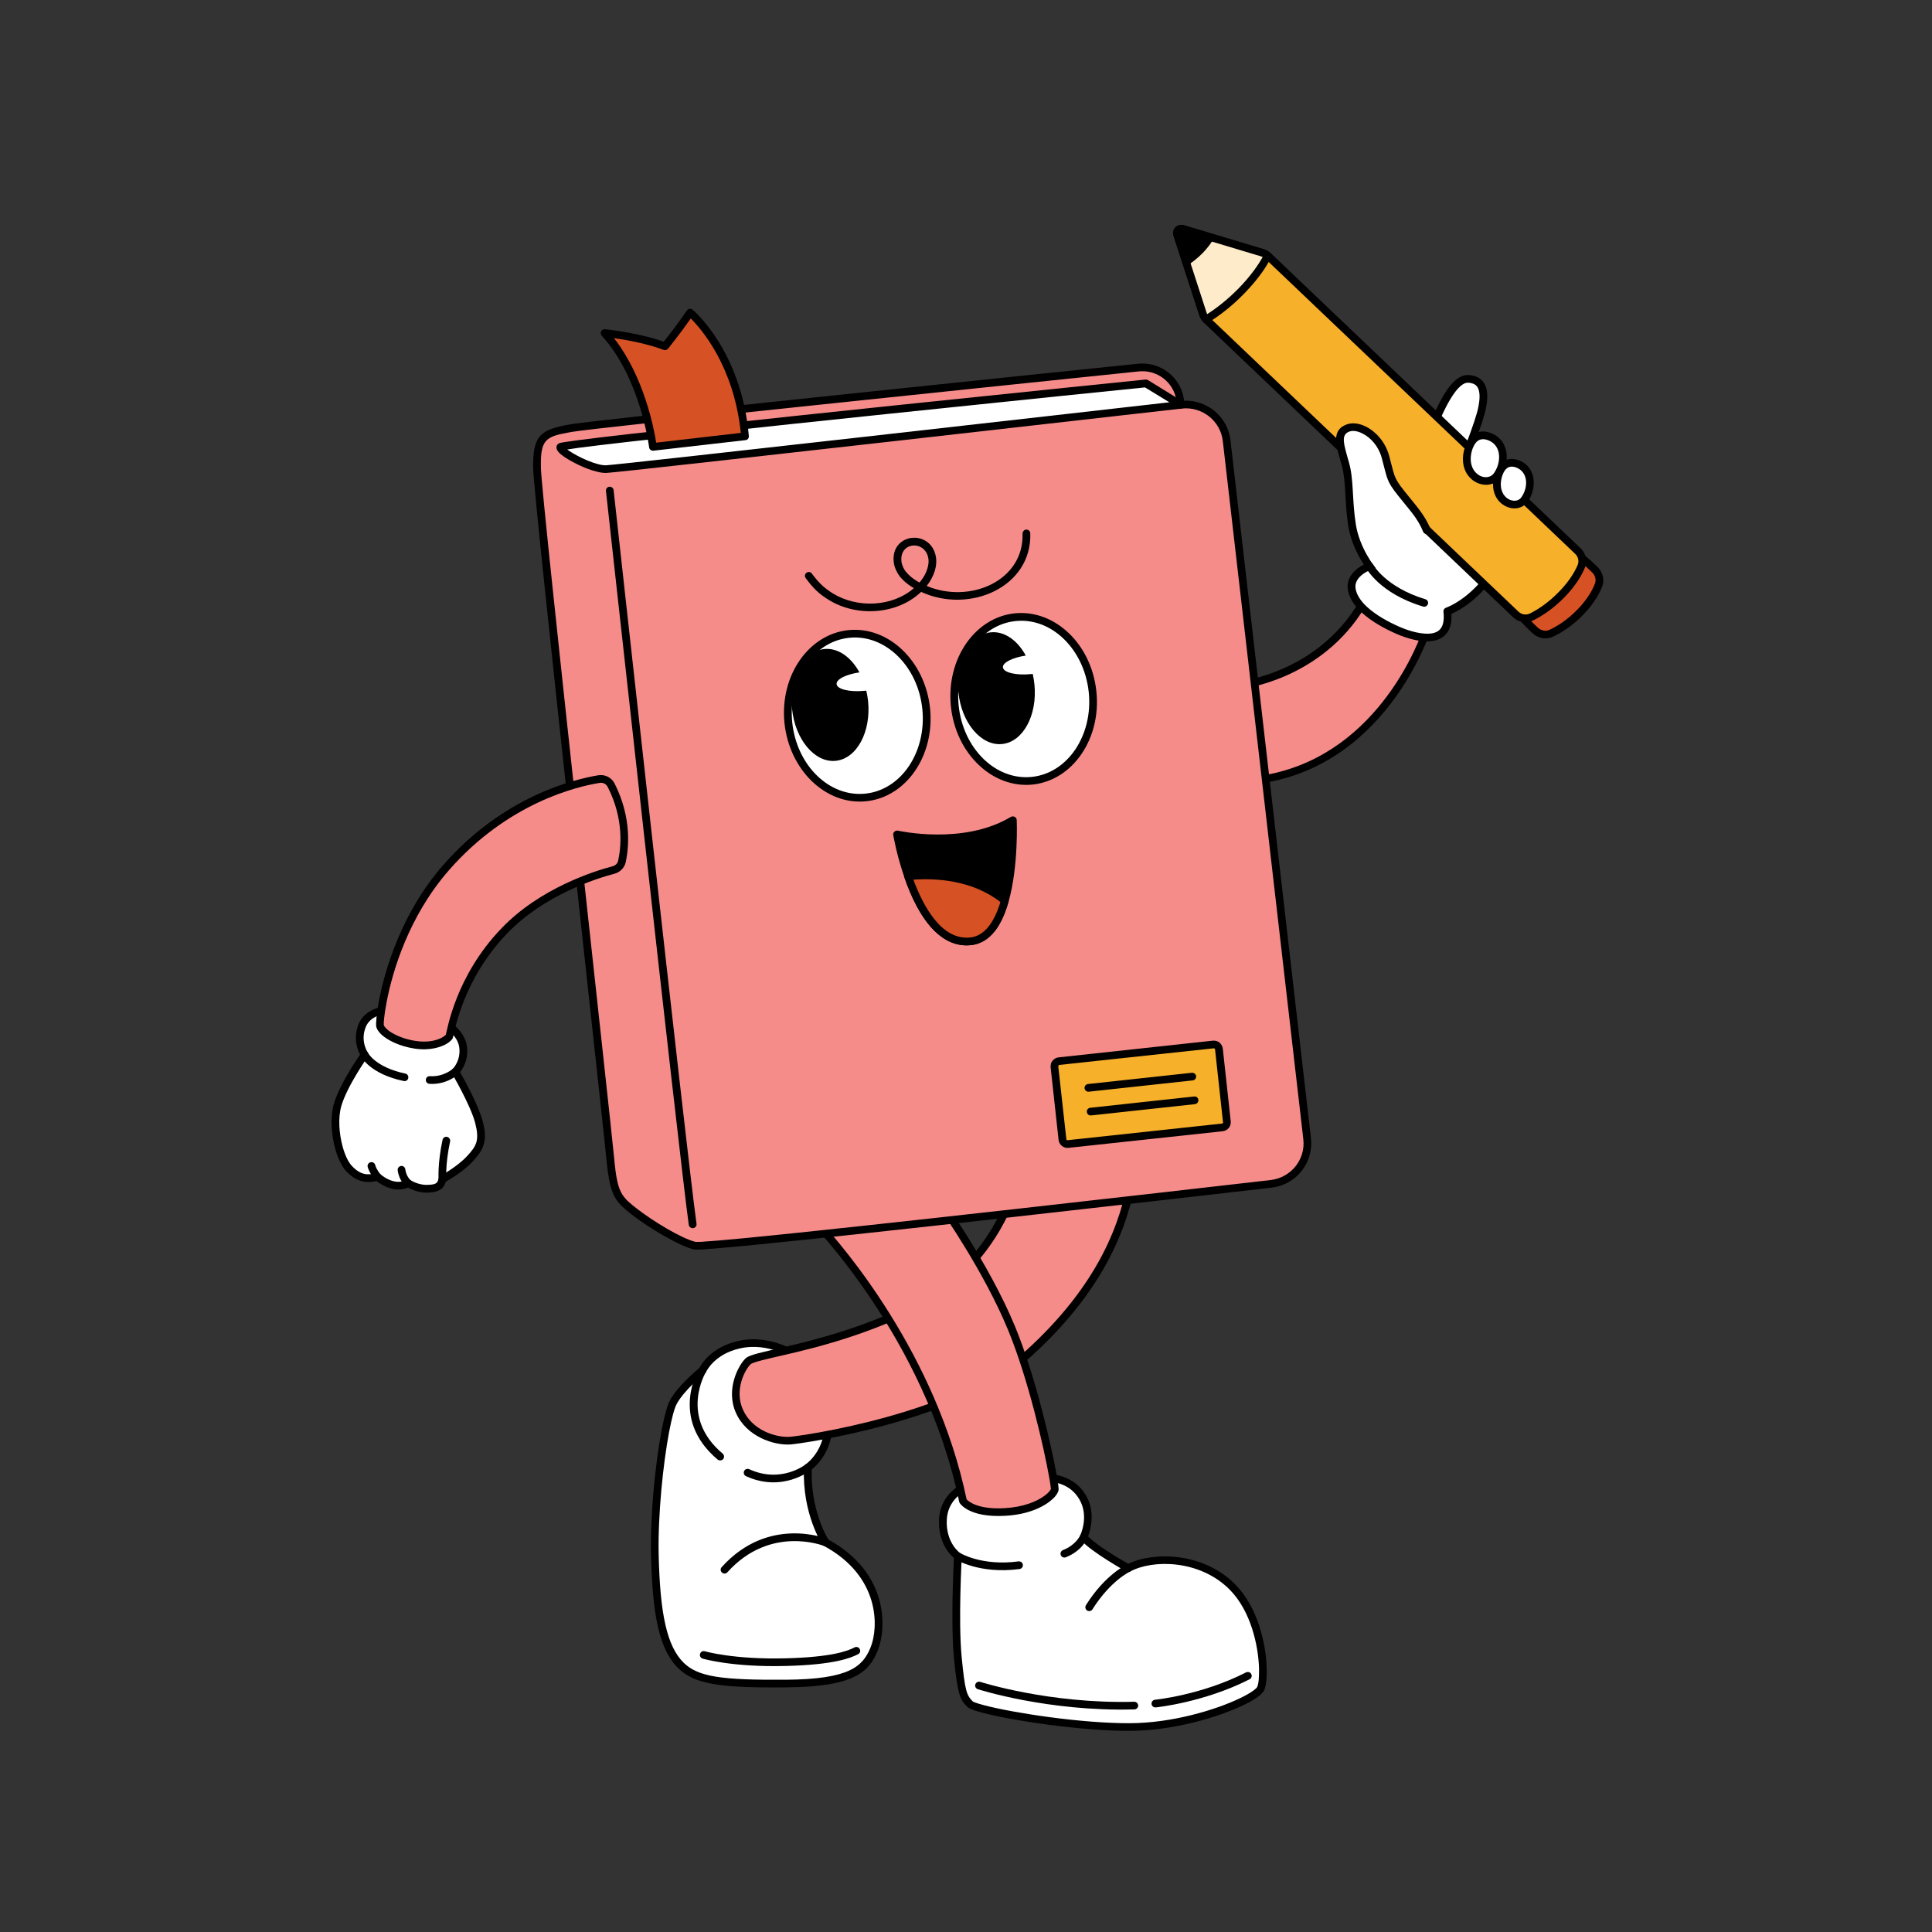 <svg xmlns="http://www.w3.org/2000/svg" xmlns:xlink="http://www.w3.org/1999/xlink" width="100" zoomAndPan="magnify" viewBox="0 0 75 75" height="100" preserveAspectRatio="xMidYMid meet" version="1.0"><rect x="0" y="0" width="75" height="75" fill="#333333" stroke="none"/><defs><clipPath id="f752275bfc"><path d="M 36 57 L 50 57 L 50 67.203 L 36 67.203 Z M 36 57 " clip-rule="nonzero"/></clipPath><clipPath id="35660b7e89"><path d="M 57 19 L 62.305 19 L 62.305 25 L 57 25 Z M 57 19 " clip-rule="nonzero"/></clipPath><clipPath id="b4f626ff25"><path d="M 45 8.703 L 62 8.703 L 62 25 L 45 25 Z M 45 8.703 " clip-rule="nonzero"/></clipPath><clipPath id="00c1188e66"><path d="M 45 8.703 L 50 8.703 L 50 13 L 45 13 Z M 45 8.703 " clip-rule="nonzero"/></clipPath><clipPath id="71adaf6876"><path d="M 45 8.703 L 48 8.703 L 48 11 L 45 11 Z M 45 8.703 " clip-rule="nonzero"/></clipPath><clipPath id="cc4e614542"><path d="M 12.805 39 L 19 39 L 19 47 L 12.805 47 Z M 12.805 39 " clip-rule="nonzero"/></clipPath></defs><path fill="#ffffff" d="M 30.977 52.691 C 30.977 52.691 29.934 51.914 28.68 52.199 C 27.598 52.449 27.273 53.199 27.273 53.199 C 27.273 53.199 26.461 53.844 26.137 54.43 C 25.816 55.02 25.367 58.121 25.422 60.383 C 25.473 62.645 25.73 63.977 26.445 64.664 C 27.039 65.238 27.98 65.375 30.512 65.355 C 33.09 65.336 33.621 64.793 33.938 64.008 C 34.258 63.219 34.363 61.129 32.051 59.879 C 32.051 59.879 31.285 58.719 31.363 56.969 C 31.363 56.969 32.41 56.285 32.117 54.727 C 31.871 53.41 30.977 52.691 30.977 52.691 Z M 30.977 52.691 " fill-opacity="1" fill-rule="evenodd"/><path fill="#000000" d="M 30.883 52.809 C 30.816 52.758 29.855 52.082 28.711 52.348 C 27.715 52.574 27.41 53.258 27.41 53.258 C 27.398 53.277 27.383 53.301 27.363 53.312 C 27.363 53.312 26.578 53.934 26.27 54.5 C 26.176 54.672 26.078 55.059 25.977 55.574 C 25.742 56.82 25.535 58.805 25.57 60.375 C 25.598 61.496 25.672 62.383 25.832 63.078 C 25.984 63.746 26.211 64.227 26.547 64.555 C 26.828 64.824 27.188 64.988 27.777 65.086 C 28.398 65.188 29.258 65.215 30.508 65.207 C 32.973 65.188 33.492 64.699 33.797 63.949 C 34.102 63.199 34.191 61.203 31.977 60.008 C 31.957 59.996 31.938 59.98 31.922 59.957 C 31.922 59.957 31.129 58.762 31.211 56.961 C 31.215 56.914 31.238 56.867 31.277 56.844 C 31.277 56.844 32.238 56.203 31.969 54.754 C 31.742 53.531 30.93 52.844 30.883 52.809 Z M 31.07 52.574 C 31.07 52.574 32.008 53.324 32.266 54.699 C 32.531 56.121 31.746 56.859 31.512 57.043 C 31.465 58.539 32.043 59.578 32.156 59.766 C 34.535 61.07 34.406 63.246 34.078 64.062 C 33.746 64.883 33.207 65.484 30.512 65.504 C 29.238 65.516 28.359 65.484 27.727 65.379 C 27.062 65.27 26.656 65.074 26.34 64.77 C 25.965 64.41 25.707 63.883 25.539 63.145 C 25.379 62.438 25.301 61.527 25.273 60.387 C 25.234 58.793 25.445 56.785 25.684 55.52 C 25.793 54.961 25.906 54.543 26.008 54.359 C 26.305 53.816 27.004 53.223 27.152 53.105 C 27.234 52.945 27.625 52.293 28.645 52.059 C 29.969 51.754 31.07 52.57 31.07 52.57 C 31.066 52.57 31.07 52.574 31.07 52.574 Z M 31.07 52.574 " fill-opacity="1" fill-rule="evenodd"/><path fill="#000000" d="M 27.141 53.121 C 27.184 53.051 27.277 53.027 27.348 53.07 C 27.418 53.113 27.441 53.203 27.398 53.273 C 27.398 53.273 26.352 55 28.055 56.43 C 28.117 56.484 28.125 56.578 28.074 56.641 C 28.02 56.703 27.926 56.711 27.859 56.66 C 25.953 55.055 27.141 53.121 27.141 53.121 Z M 27.141 53.121 " fill-opacity="1" fill-rule="evenodd"/><path fill="#000000" d="M 31.27 56.852 C 31.332 56.801 31.426 56.809 31.48 56.875 C 31.531 56.938 31.52 57.031 31.457 57.082 C 31.457 57.082 30.375 57.953 28.961 57.305 C 28.883 57.27 28.852 57.184 28.887 57.105 C 28.922 57.031 29.012 57 29.086 57.035 C 30.324 57.602 31.27 56.852 31.27 56.852 Z M 31.27 56.852 " fill-opacity="1" fill-rule="evenodd"/><path fill="#000000" d="M 32.109 59.738 C 32.184 59.77 32.223 59.855 32.191 59.934 C 32.16 60.008 32.07 60.043 31.996 60.016 C 31.996 60.016 29.91 59.172 28.238 61.035 C 28.184 61.098 28.086 61.102 28.027 61.047 C 27.965 60.992 27.957 60.898 28.016 60.836 C 29.836 58.809 32.109 59.738 32.109 59.738 Z M 32.109 59.738 " fill-opacity="1" fill-rule="evenodd"/><path fill="#000000" d="M 27.277 64.387 C 27.195 64.363 27.152 64.281 27.176 64.203 C 27.199 64.121 27.281 64.078 27.363 64.102 C 27.363 64.102 28.473 64.43 30.527 64.375 C 32.273 64.328 32.895 64.098 33.172 63.953 C 33.246 63.914 33.34 63.941 33.375 64.016 C 33.414 64.09 33.387 64.18 33.312 64.215 C 33.02 64.367 32.371 64.625 30.535 64.672 C 28.418 64.73 27.277 64.387 27.277 64.387 Z M 27.277 64.387 " fill-opacity="1" fill-rule="evenodd"/><g clip-path="url(#f752275bfc)"><path fill="#ffffff" d="M 37.418 57.742 C 37.418 57.742 36.648 58.086 36.605 58.988 C 36.559 59.992 37.188 60.414 37.188 60.414 C 37.188 60.414 37.047 62.93 37.184 64.344 C 37.32 65.754 37.41 65.906 37.66 66.156 C 37.914 66.402 41.48 67.055 43.867 67.043 C 46.258 67.031 48.723 65.977 48.934 65.559 C 49.148 65.137 49.066 62.852 47.852 61.613 C 46.641 60.379 44.711 60.379 43.801 60.879 C 43.801 60.879 42.469 60.145 42.066 59.676 C 42.066 59.676 42.465 58.859 42.027 58.121 C 41.609 57.422 40.859 57.277 39.75 57.324 C 38.641 57.371 37.418 57.742 37.418 57.742 Z M 37.418 57.742 " fill-opacity="1" fill-rule="evenodd"/><path fill="#000000" d="M 37.469 57.883 C 37.395 57.922 36.789 58.238 36.754 58.996 C 36.711 59.902 37.27 60.289 37.27 60.289 C 37.312 60.316 37.336 60.367 37.336 60.422 C 37.336 60.422 37.195 62.922 37.332 64.328 C 37.461 65.664 37.527 65.812 37.766 66.051 C 37.777 66.062 37.805 66.07 37.84 66.086 C 37.926 66.121 38.051 66.156 38.211 66.199 C 39.32 66.492 41.969 66.902 43.867 66.895 C 45.516 66.887 47.199 66.375 48.133 65.926 C 48.367 65.816 48.551 65.707 48.676 65.613 C 48.738 65.566 48.781 65.527 48.801 65.492 C 48.859 65.375 48.883 65.109 48.875 64.758 C 48.848 63.895 48.566 62.555 47.746 61.719 C 46.586 60.539 44.742 60.531 43.871 61.008 C 43.828 61.031 43.773 61.031 43.727 61.008 C 43.727 61.008 42.363 60.254 41.949 59.773 C 41.91 59.73 41.902 59.664 41.93 59.613 C 41.93 59.613 42.297 58.867 41.895 58.195 C 41.508 57.543 40.793 57.43 39.754 57.477 C 38.727 57.52 37.59 57.848 37.469 57.883 Z M 37.371 57.602 C 37.371 57.602 38.617 57.227 39.742 57.176 C 40.918 57.125 41.711 57.301 42.152 58.043 C 42.539 58.688 42.332 59.391 42.238 59.645 C 42.621 60.031 43.539 60.559 43.801 60.707 C 44.777 60.227 46.727 60.254 47.957 61.512 C 48.836 62.402 49.145 63.824 49.172 64.75 C 49.188 65.168 49.137 65.488 49.07 65.625 C 49.035 65.688 48.965 65.766 48.855 65.852 C 48.723 65.953 48.52 66.074 48.266 66.195 C 47.305 66.656 45.566 67.184 43.867 67.191 C 41.941 67.199 39.262 66.785 38.137 66.488 C 37.926 66.434 37.77 66.383 37.676 66.34 C 37.617 66.312 37.578 66.285 37.555 66.262 C 37.289 66 37.176 65.844 37.031 64.355 C 36.91 63.082 37.008 60.918 37.031 60.48 C 36.855 60.332 36.414 59.863 36.453 58.98 C 36.5 57.984 37.352 57.609 37.352 57.609 C 37.359 57.605 37.367 57.602 37.371 57.602 Z M 37.371 57.602 " fill-opacity="1" fill-rule="evenodd"/></g><path fill="#000000" d="M 41.926 59.617 C 41.957 59.543 42.043 59.508 42.121 59.539 C 42.199 59.57 42.234 59.656 42.199 59.734 C 42.199 59.734 42.008 60.203 41.375 60.453 C 41.297 60.484 41.211 60.445 41.18 60.371 C 41.148 60.293 41.188 60.207 41.262 60.176 C 41.766 59.977 41.926 59.617 41.926 59.617 Z M 41.926 59.617 " fill-opacity="1" fill-rule="evenodd"/><path fill="#000000" d="M 37.105 60.539 C 37.035 60.492 37.016 60.402 37.059 60.332 C 37.102 60.262 37.195 60.242 37.266 60.285 C 37.266 60.285 38.105 60.805 39.539 60.613 C 39.621 60.605 39.699 60.66 39.707 60.742 C 39.719 60.824 39.66 60.898 39.578 60.91 C 38.02 61.117 37.105 60.539 37.105 60.539 Z M 37.105 60.539 " fill-opacity="1" fill-rule="evenodd"/><path fill="#000000" d="M 43.738 60.742 C 43.812 60.707 43.902 60.738 43.938 60.812 C 43.969 60.891 43.938 60.977 43.863 61.012 C 43.863 61.012 43.113 61.355 42.41 62.473 C 42.367 62.543 42.273 62.562 42.203 62.52 C 42.133 62.477 42.113 62.383 42.156 62.312 C 42.914 61.105 43.738 60.742 43.738 60.742 Z M 43.738 60.742 " fill-opacity="1" fill-rule="evenodd"/><path fill="#000000" d="M 37.957 65.574 C 37.879 65.547 37.836 65.465 37.863 65.387 C 37.887 65.309 37.973 65.266 38.051 65.289 C 38.051 65.289 40.73 66.152 44.027 66.062 C 44.109 66.059 44.18 66.125 44.184 66.207 C 44.184 66.289 44.117 66.359 44.035 66.359 C 40.68 66.453 37.957 65.574 37.957 65.574 Z M 37.957 65.574 " fill-opacity="1" fill-rule="evenodd"/><path fill="#000000" d="M 44.867 66.281 C 44.785 66.289 44.711 66.23 44.703 66.148 C 44.695 66.066 44.754 65.992 44.836 65.984 C 44.836 65.984 46.637 65.809 48.371 64.922 C 48.445 64.887 48.539 64.914 48.574 64.988 C 48.613 65.059 48.582 65.152 48.512 65.188 C 46.723 66.098 44.867 66.281 44.867 66.281 Z M 44.867 66.281 " fill-opacity="1" fill-rule="evenodd"/><path fill="#f68c89" d="M 29.039 52.852 C 28.797 53.082 28.332 53.934 28.695 54.77 C 29.086 55.664 30.098 55.961 30.668 55.926 C 31.164 55.891 37.203 55.023 39.938 52.535 C 42.824 49.906 43.672 47.449 43.965 45.652 C 44.258 43.852 39.293 46.344 39.293 46.344 C 39.293 46.344 38.438 49.383 35.125 50.906 C 31.996 52.348 29.34 52.559 29.039 52.852 Z M 29.039 52.852 " fill-opacity="1" fill-rule="evenodd"/><path fill="#000000" d="M 29.141 52.957 C 28.922 53.168 28.5 53.949 28.836 54.711 C 29.195 55.535 30.129 55.809 30.656 55.777 C 31.148 55.742 37.129 54.887 39.836 52.426 C 42.691 49.828 43.527 47.402 43.82 45.625 C 43.844 45.469 43.824 45.355 43.754 45.277 C 43.699 45.223 43.617 45.188 43.52 45.168 C 43.398 45.145 43.258 45.145 43.102 45.156 C 41.883 45.262 39.789 46.27 39.418 46.449 C 39.273 46.902 38.281 49.621 35.188 51.043 C 32.988 52.059 31.02 52.465 29.93 52.719 C 29.66 52.785 29.445 52.836 29.297 52.887 C 29.223 52.91 29.168 52.934 29.141 52.957 Z M 28.934 52.742 C 28.969 52.707 29.031 52.668 29.117 52.633 C 29.273 52.57 29.523 52.508 29.859 52.43 C 30.934 52.176 32.883 51.773 35.062 50.77 C 38.309 49.277 39.148 46.305 39.148 46.305 C 39.16 46.262 39.188 46.23 39.223 46.211 C 39.223 46.211 41.695 44.977 43.074 44.859 C 43.48 44.824 43.801 44.895 43.973 45.074 C 44.098 45.207 44.16 45.398 44.117 45.676 C 43.816 47.496 42.965 49.984 40.039 52.645 C 37.277 55.156 31.18 56.039 30.68 56.074 C 30.066 56.113 28.98 55.789 28.562 54.832 C 28.164 53.922 28.672 52.996 28.934 52.742 Z M 28.934 52.742 " fill-opacity="1" fill-rule="evenodd"/><path fill="#f68c89" d="M 31.535 47.312 C 31.535 47.312 36.055 51.844 37.383 58.266 C 37.383 58.266 37.695 58.77 39.004 58.695 C 40.312 58.625 40.914 58.016 40.945 57.82 C 40.977 57.625 40.27 53.984 39.27 51.562 C 38.246 49.094 36.398 46.523 36.398 46.523 Z M 31.535 47.312 " fill-opacity="1" fill-rule="evenodd"/><path fill="#000000" d="M 40.797 57.805 C 40.793 57.781 40.773 57.578 40.73 57.355 C 40.535 56.25 39.926 53.547 39.129 51.621 C 38.219 49.414 36.641 47.129 36.328 46.688 L 31.84 47.414 C 32.723 48.371 36.344 52.559 37.523 58.203 C 37.59 58.277 37.941 58.605 38.996 58.547 C 39.742 58.504 40.246 58.285 40.535 58.074 C 40.645 57.996 40.719 57.922 40.766 57.855 C 40.781 57.836 40.793 57.816 40.797 57.805 Z M 31.512 47.164 L 36.375 46.379 C 36.43 46.367 36.488 46.391 36.52 46.438 C 36.52 46.438 38.383 49.02 39.41 51.508 C 40.211 53.457 40.828 56.188 41.027 57.301 C 41.082 57.605 41.102 57.801 41.094 57.844 C 41.082 57.922 41.016 58.051 40.863 58.191 C 40.578 58.457 39.98 58.793 39.012 58.844 C 37.586 58.922 37.254 58.344 37.254 58.344 C 37.246 58.328 37.238 58.312 37.234 58.293 C 35.918 51.914 31.43 47.414 31.43 47.414 C 31.391 47.375 31.375 47.316 31.391 47.266 C 31.41 47.211 31.457 47.176 31.512 47.164 Z M 31.512 47.164 " fill-opacity="1" fill-rule="evenodd"/><path fill="#f68c89" d="M 48.16 26.594 C 48.16 26.594 51.434 26.242 53.051 23.141 L 55.387 24.461 C 55.387 24.461 53.664 29.887 48.453 30.32 C 43.246 30.754 48.16 26.594 48.16 26.594 Z M 48.16 26.594 " fill-opacity="1" fill-rule="evenodd"/><path fill="#000000" d="M 48.227 26.738 C 48.031 26.906 47.043 27.785 46.52 28.637 C 46.293 29.012 46.148 29.371 46.238 29.66 C 46.301 29.852 46.477 30 46.789 30.094 C 47.152 30.199 47.688 30.234 48.445 30.172 C 53.113 29.781 54.926 25.305 55.207 24.531 L 53.113 23.348 C 51.555 26.176 48.633 26.68 48.227 26.738 Z M 48.145 26.445 C 48.145 26.445 51.34 26.102 52.918 23.074 C 52.938 23.035 52.969 23.008 53.008 22.996 C 53.047 22.984 53.09 22.992 53.125 23.012 L 55.461 24.332 C 55.52 24.367 55.551 24.438 55.527 24.504 C 55.527 24.504 53.77 30.023 48.465 30.465 C 47.605 30.539 47.012 30.484 46.621 30.352 C 46.289 30.238 46.094 30.062 45.996 29.859 C 45.895 29.656 45.887 29.418 45.957 29.156 C 46.078 28.695 46.438 28.168 46.836 27.707 C 47.418 27.027 48.062 26.48 48.062 26.48 C 48.086 26.461 48.113 26.449 48.145 26.445 Z M 48.145 26.445 " fill-opacity="1" fill-rule="evenodd"/><path fill="#ffffff" d="M 53.168 21.98 C 53.168 21.98 52.402 22.246 52.469 22.844 C 52.539 23.441 53.258 24 54.117 24.402 C 54.977 24.805 56.348 25.133 56.184 23.734 C 56.184 23.734 57.395 23.328 58.227 21.746 C 59.055 20.164 56.578 18.5 56.578 18.5 C 56.578 18.5 57.258 16.863 57.48 16.062 C 57.699 15.266 57.57 14.855 57.207 14.746 C 56.902 14.656 56.461 14.566 55.68 16.434 C 54.867 18.363 53.168 21.98 53.168 21.98 Z M 53.168 21.98 " fill-opacity="1" fill-rule="evenodd"/><path fill="#000000" d="M 53.219 22.121 C 53.219 22.121 52.973 22.203 52.793 22.387 C 52.688 22.492 52.598 22.641 52.621 22.824 C 52.645 23.035 52.766 23.238 52.941 23.434 C 53.234 23.75 53.684 24.035 54.18 24.266 C 54.508 24.422 54.914 24.566 55.273 24.594 C 55.512 24.613 55.727 24.59 55.871 24.461 C 56.016 24.332 56.074 24.105 56.035 23.75 C 56.027 23.68 56.066 23.613 56.137 23.59 C 56.137 23.59 57.293 23.195 58.09 21.676 C 58.398 21.094 58.203 20.5 57.879 20 C 57.359 19.203 56.496 18.621 56.496 18.621 C 56.434 18.582 56.41 18.508 56.441 18.441 C 56.441 18.441 57.113 16.816 57.336 16.023 C 57.434 15.652 57.461 15.375 57.414 15.176 C 57.379 15.023 57.293 14.926 57.164 14.887 C 57.094 14.867 57.016 14.844 56.922 14.863 C 56.824 14.883 56.715 14.953 56.582 15.102 C 56.371 15.34 56.121 15.762 55.816 16.488 C 55.004 18.418 53.305 22.043 53.305 22.043 C 53.285 22.078 53.254 22.109 53.219 22.121 Z M 53.055 21.863 C 53.27 21.41 54.785 18.164 55.539 16.375 C 55.859 15.605 56.129 15.16 56.355 14.906 C 56.547 14.688 56.715 14.602 56.859 14.57 C 57.012 14.539 57.137 14.57 57.25 14.602 C 57.48 14.672 57.641 14.836 57.707 15.109 C 57.762 15.344 57.742 15.668 57.621 16.102 C 57.434 16.781 56.918 18.066 56.762 18.445 C 57.016 18.633 57.691 19.16 58.129 19.836 C 58.516 20.43 58.719 21.129 58.359 21.812 C 57.648 23.164 56.668 23.688 56.344 23.832 C 56.371 24.25 56.254 24.52 56.07 24.68 C 55.883 24.848 55.613 24.91 55.309 24.895 C 54.902 24.875 54.426 24.715 54.051 24.535 C 53.516 24.285 53.035 23.977 52.719 23.637 C 52.492 23.391 52.352 23.129 52.32 22.859 C 52.285 22.57 52.41 22.34 52.578 22.176 C 52.746 22.008 52.953 21.906 53.055 21.863 Z M 53.055 21.863 " fill-opacity="1" fill-rule="evenodd"/><g clip-path="url(#35660b7e89)"><path fill="#d65124" d="M 59.586 24.465 C 55.039 20.133 57.754 18.156 61.906 22.109 C 62.07 22.266 62.133 22.5 62.059 22.703 C 61.961 22.961 61.762 23.336 61.355 23.754 C 60.922 24.203 60.496 24.453 60.207 24.586 C 60.008 24.68 59.758 24.629 59.586 24.465 Z M 59.586 24.465 " fill-opacity="1" fill-rule="evenodd"/><path fill="#000000" d="M 59.691 24.359 C 59.816 24.477 59.996 24.52 60.145 24.453 C 60.422 24.324 60.832 24.082 61.246 23.652 C 61.633 23.25 61.824 22.895 61.918 22.648 C 61.973 22.5 61.922 22.332 61.801 22.215 C 60.582 21.051 59.488 20.41 58.676 20.199 C 58.184 20.07 57.805 20.098 57.582 20.293 C 57.363 20.48 57.316 20.812 57.441 21.258 C 57.652 22.023 58.352 23.086 59.691 24.359 Z M 59.484 24.574 C 58.09 23.246 57.371 22.133 57.152 21.34 C 56.988 20.746 57.102 20.316 57.387 20.066 C 57.668 19.828 58.137 19.75 58.754 19.91 C 59.598 20.129 60.738 20.793 62.008 22 C 62.219 22.203 62.293 22.5 62.203 22.754 C 62.098 23.023 61.891 23.418 61.465 23.859 C 61.016 24.324 60.57 24.586 60.273 24.723 C 60.273 24.723 60.27 24.723 60.27 24.723 C 60.016 24.84 59.699 24.781 59.484 24.574 Z M 59.484 24.574 " fill-opacity="1" fill-rule="evenodd"/></g><g clip-path="url(#b4f626ff25)"><path fill="#f7b02a" d="M 49.215 9.926 C 49.223 9.934 49.234 9.941 49.242 9.949 L 61.258 21.395 C 61.418 21.547 61.469 21.781 61.387 21.984 C 61.277 22.246 61.059 22.629 60.637 23.066 C 60.188 23.531 59.75 23.801 59.457 23.949 C 59.254 24.047 59.008 24.012 58.844 23.855 C 57.02 22.117 48.07 13.59 46.855 12.434 C 46.844 12.422 46.832 12.41 46.82 12.398 C 46.766 12.336 46.723 12.262 46.699 12.184 L 45.695 9.098 C 45.676 9.039 45.695 8.973 45.738 8.926 C 45.785 8.879 45.852 8.863 45.914 8.883 L 49 9.809 C 49.078 9.836 49.152 9.875 49.215 9.926 Z M 49.215 9.926 " fill-opacity="1" fill-rule="evenodd"/><path fill="#000000" d="M 49.117 10.039 C 49.07 10 49.016 9.973 48.957 9.953 L 45.871 9.027 C 45.859 9.023 45.852 9.027 45.844 9.031 C 45.84 9.039 45.836 9.047 45.84 9.055 L 46.84 12.141 C 46.859 12.199 46.891 12.254 46.934 12.301 C 46.941 12.309 46.949 12.316 46.957 12.324 C 48.172 13.484 57.125 22.008 58.949 23.746 C 59.066 23.859 59.242 23.887 59.391 23.816 C 59.672 23.676 60.094 23.414 60.527 22.965 C 60.934 22.547 61.141 22.18 61.246 21.93 C 61.305 21.781 61.266 21.613 61.152 21.504 L 49.137 10.062 C 49.133 10.051 49.125 10.047 49.117 10.039 Z M 49.309 9.812 C 49.324 9.82 49.336 9.832 49.348 9.844 L 61.363 21.289 C 61.562 21.48 61.629 21.781 61.527 22.039 C 61.527 22.039 61.523 22.039 61.523 22.043 C 61.41 22.312 61.188 22.715 60.746 23.172 C 60.281 23.652 59.828 23.93 59.523 24.082 C 59.262 24.211 58.949 24.164 58.738 23.961 C 56.914 22.227 47.965 13.699 46.75 12.543 C 46.734 12.527 46.723 12.516 46.707 12.5 C 46.637 12.422 46.586 12.332 46.555 12.234 L 45.551 9.148 C 45.516 9.035 45.547 8.91 45.629 8.824 C 45.715 8.738 45.84 8.707 45.953 8.742 L 49.043 9.672 C 49.145 9.699 49.23 9.746 49.309 9.812 Z M 49.309 9.812 " fill-opacity="1" fill-rule="evenodd"/></g><g clip-path="url(#00c1188e66)"><path fill="#ffffff" d="M 46.82 12.398 C 46.766 12.336 46.723 12.262 46.699 12.184 L 45.695 9.098 C 45.676 9.039 45.695 8.973 45.738 8.926 C 45.785 8.879 45.852 8.863 45.914 8.883 L 49 9.809 C 49.078 9.832 49.152 9.871 49.215 9.926 C 49.211 9.926 49.211 9.93 49.211 9.934 C 49.051 10.246 48.754 10.715 48.219 11.27 C 47.676 11.828 47.168 12.188 46.82 12.398 Z M 46.82 12.398 " fill-opacity="1" fill-rule="evenodd"/><path fill="#f7b02a" d="M 46.82 12.398 C 46.766 12.336 46.723 12.262 46.699 12.184 L 45.695 9.098 C 45.676 9.039 45.695 8.973 45.738 8.926 C 45.785 8.879 45.852 8.863 45.914 8.883 L 49 9.809 C 49.078 9.832 49.152 9.871 49.215 9.926 C 49.211 9.926 49.211 9.93 49.211 9.934 C 49.051 10.246 48.754 10.715 48.219 11.27 C 47.676 11.828 47.168 12.188 46.82 12.398 Z M 46.82 12.398 " fill-opacity="0.252" fill-rule="evenodd"/><path fill="#000000" d="M 49.016 9.977 C 48.996 9.969 48.977 9.961 48.957 9.953 L 45.871 9.027 C 45.859 9.023 45.852 9.027 45.844 9.031 C 45.84 9.039 45.836 9.047 45.84 9.055 L 46.84 12.141 C 46.848 12.16 46.855 12.18 46.863 12.195 C 47.195 11.984 47.637 11.652 48.109 11.168 C 48.57 10.688 48.852 10.277 49.016 9.977 Z M 46.707 12.496 C 46.641 12.422 46.586 12.332 46.555 12.23 L 45.555 9.145 C 45.516 9.031 45.547 8.906 45.633 8.824 C 45.715 8.738 45.84 8.707 45.957 8.742 L 49.043 9.668 C 49.141 9.699 49.23 9.746 49.309 9.812 C 49.359 9.855 49.379 9.93 49.348 9.988 C 49.348 9.992 49.344 9.996 49.344 10 C 49.344 10 49.34 10 49.34 10 C 49.18 10.324 48.875 10.801 48.324 11.371 C 47.77 11.945 47.254 12.309 46.898 12.527 C 46.836 12.562 46.758 12.551 46.707 12.496 Z M 46.707 12.496 " fill-opacity="1" fill-rule="evenodd"/></g><g clip-path="url(#71adaf6876)"><path fill="#000000" d="M 46.09 10.309 L 45.695 9.102 C 45.676 9.039 45.695 8.973 45.738 8.926 C 45.785 8.883 45.852 8.863 45.914 8.883 L 47.129 9.246 C 47.031 9.418 46.891 9.609 46.699 9.812 C 46.488 10.027 46.277 10.188 46.09 10.309 Z M 46.09 10.309 " fill-opacity="1" fill-rule="evenodd"/></g><path fill="#ffffff" d="M 53.258 22.105 C 53.258 22.105 52.633 21.332 52.484 20.375 C 52.336 19.422 52.418 18.664 52.219 17.98 C 52.023 17.297 51.852 16.805 52.316 16.621 C 52.777 16.438 53.559 16.918 53.785 17.73 C 54.008 18.547 53.953 18.59 54.391 19.145 C 54.828 19.699 55.168 20.035 55.387 20.586 Z M 53.258 22.105 " fill-opacity="1" fill-rule="evenodd"/><path fill="#000000" d="M 53.371 22.012 C 53.426 22.074 53.414 22.168 53.348 22.219 C 53.285 22.273 53.191 22.262 53.137 22.195 C 53.137 22.195 52.488 21.391 52.336 20.398 C 52.188 19.453 52.27 18.699 52.074 18.02 C 51.973 17.664 51.879 17.359 51.867 17.117 C 51.855 16.816 51.957 16.602 52.258 16.484 C 52.48 16.395 52.762 16.426 53.035 16.566 C 53.414 16.758 53.781 17.16 53.926 17.691 C 54.141 18.477 54.086 18.52 54.508 19.051 C 54.953 19.617 55.301 19.965 55.527 20.527 C 55.555 20.605 55.52 20.691 55.441 20.723 C 55.367 20.754 55.277 20.715 55.246 20.641 C 55.031 20.102 54.695 19.777 54.27 19.234 C 53.816 18.66 53.867 18.617 53.637 17.77 C 53.516 17.324 53.215 16.992 52.898 16.832 C 52.711 16.734 52.52 16.699 52.367 16.758 C 52.207 16.824 52.16 16.945 52.168 17.105 C 52.18 17.328 52.27 17.609 52.363 17.938 C 52.562 18.625 52.48 19.391 52.633 20.352 C 52.773 21.27 53.371 22.012 53.371 22.012 Z M 53.371 22.012 " fill-opacity="1" fill-rule="evenodd"/><path fill="#000000" d="M 53.035 22.051 C 52.996 21.977 53.023 21.887 53.098 21.848 C 53.172 21.809 53.262 21.84 53.301 21.91 C 53.301 21.91 53.777 22.793 55.332 23.262 C 55.41 23.285 55.457 23.367 55.434 23.445 C 55.406 23.523 55.324 23.57 55.246 23.547 C 53.543 23.035 53.035 22.051 53.035 22.051 Z M 53.035 22.051 " fill-opacity="1" fill-rule="evenodd"/><path fill="#ffffff" d="M 56.949 17.699 C 56.988 17.277 57.25 16.711 57.852 16.961 C 58.449 17.215 58.457 17.969 58.121 18.453 C 57.785 18.938 56.859 18.598 56.949 17.699 Z M 56.949 17.699 " fill-opacity="1" fill-rule="evenodd"/><path fill="#000000" d="M 57.098 17.715 C 57.055 18.16 57.301 18.445 57.57 18.512 C 57.73 18.547 57.898 18.508 57.996 18.367 C 58.281 17.957 58.301 17.312 57.793 17.098 C 57.656 17.043 57.543 17.035 57.449 17.07 C 57.344 17.109 57.266 17.203 57.211 17.312 C 57.148 17.438 57.109 17.582 57.098 17.715 Z M 56.797 17.688 C 56.832 17.336 57.012 16.914 57.348 16.789 C 57.496 16.734 57.684 16.73 57.91 16.824 C 58.598 17.113 58.633 17.98 58.246 18.535 C 58.113 18.723 57.918 18.816 57.707 18.82 C 57.254 18.832 56.727 18.43 56.797 17.688 Z M 56.797 17.688 " fill-opacity="1" fill-rule="evenodd"/><path fill="#ffffff" d="M 58.113 18.699 C 58.152 18.309 58.391 17.793 58.941 18.02 C 59.488 18.25 59.496 18.941 59.188 19.387 C 58.879 19.828 58.035 19.52 58.113 18.699 Z M 58.113 18.699 " fill-opacity="1" fill-rule="evenodd"/><path fill="#000000" d="M 58.266 18.711 C 58.227 19.109 58.445 19.367 58.688 19.426 C 58.828 19.461 58.977 19.426 59.062 19.301 C 59.32 18.934 59.34 18.352 58.879 18.156 C 58.762 18.109 58.66 18.102 58.578 18.133 C 58.484 18.168 58.414 18.25 58.367 18.348 C 58.309 18.461 58.277 18.594 58.266 18.711 Z M 57.965 18.684 C 57.996 18.359 58.164 17.969 58.473 17.852 C 58.617 17.801 58.789 17.797 59 17.883 C 59.637 18.152 59.668 18.953 59.312 19.469 C 59.188 19.645 59.004 19.73 58.809 19.734 C 58.391 19.746 57.898 19.371 57.965 18.684 Z M 57.965 18.684 " fill-opacity="1" fill-rule="evenodd"/><path fill="#f68c89" d="M 45.84 15.715 C 45.84 15.715 45.832 15.648 45.816 15.539 C 45.711 14.75 44.992 14.188 44.191 14.27 C 39.23 14.785 23.027 16.461 22.145 16.625 C 21.098 16.816 20.816 16.949 20.852 18.203 C 20.887 19.461 23.555 43.52 23.688 44.926 C 23.816 46.328 23.969 46.523 24.613 47.027 C 25.258 47.531 26.418 48.23 26.98 48.359 C 27.453 48.465 44.082 46.562 49.344 45.957 C 50.219 45.855 50.844 45.074 50.746 44.207 C 50.145 38.992 48.219 22.301 47.617 17.105 C 47.52 16.246 46.738 15.621 45.867 15.715 C 45.848 15.715 45.84 15.715 45.84 15.715 Z M 45.84 15.715 " fill-opacity="1" fill-rule="evenodd"/><path fill="#000000" d="M 45.84 15.863 C 45.766 15.863 45.699 15.809 45.691 15.734 L 45.668 15.555 C 45.574 14.848 44.926 14.344 44.207 14.418 C 39.246 14.934 23.055 16.609 22.172 16.77 C 21.691 16.859 21.383 16.918 21.203 17.113 C 21.023 17.309 20.984 17.629 21 18.199 C 21.035 19.457 23.707 43.508 23.836 44.91 C 23.91 45.715 23.984 46.105 24.172 46.391 C 24.297 46.578 24.465 46.719 24.707 46.906 C 25.336 47.398 26.461 48.086 27.008 48.211 C 27.02 48.211 27.117 48.211 27.227 48.207 C 27.547 48.188 28.152 48.137 28.969 48.059 C 33.633 47.605 45.117 46.293 49.328 45.809 C 50.121 45.715 50.688 45.008 50.594 44.219 C 49.992 39.008 48.066 22.316 47.469 17.121 C 47.379 16.34 46.672 15.777 45.883 15.859 C 45.855 15.863 45.84 15.863 45.84 15.863 Z M 45.969 15.555 C 46.871 15.523 47.66 16.184 47.766 17.09 C 48.363 22.281 50.293 38.977 50.891 44.188 C 51 45.137 50.316 45.996 49.359 46.105 C 45.148 46.59 33.664 47.902 28.992 48.355 C 28.176 48.434 27.562 48.484 27.238 48.504 C 27.078 48.512 26.977 48.508 26.945 48.504 C 26.371 48.375 25.18 47.66 24.52 47.145 C 24.246 46.93 24.059 46.766 23.918 46.555 C 23.715 46.242 23.617 45.816 23.535 44.938 C 23.402 43.531 20.73 19.465 20.699 18.207 C 20.68 17.52 20.766 17.148 20.98 16.914 C 21.191 16.68 21.547 16.582 22.113 16.477 C 23 16.312 39.207 14.633 44.172 14.121 C 45.051 14.027 45.844 14.648 45.961 15.516 Z M 45.969 15.555 " fill-opacity="1" fill-rule="evenodd"/><path fill="#ffffff" d="M 45.84 15.715 C 45.84 15.715 24.082 18.191 23.535 18.211 C 22.984 18.234 21.652 17.516 21.758 17.352 C 21.863 17.184 44.484 14.883 44.484 14.883 Z M 45.84 15.715 " fill-opacity="1" fill-rule="evenodd"/><path fill="#000000" d="M 22.023 17.449 C 22.039 17.465 22.059 17.48 22.078 17.492 C 22.445 17.742 23.168 18.078 23.531 18.062 C 24.031 18.043 42.34 15.965 45.395 15.617 L 44.449 15.039 C 43.391 15.145 26.066 16.91 22.441 17.387 C 22.277 17.41 22.129 17.434 22.023 17.449 Z M 45.855 15.863 C 45.855 15.863 24.09 18.34 23.539 18.359 C 23.348 18.367 23.07 18.297 22.785 18.188 C 22.371 18.027 21.941 17.785 21.75 17.617 C 21.668 17.543 21.621 17.473 21.609 17.422 C 21.594 17.363 21.605 17.312 21.629 17.27 C 21.641 17.254 21.664 17.227 21.715 17.203 C 21.766 17.184 22.008 17.145 22.398 17.094 C 26.141 16.598 44.469 14.734 44.469 14.734 C 44.5 14.73 44.535 14.738 44.562 14.754 L 45.918 15.59 C 45.973 15.621 46 15.684 45.984 15.746 C 45.973 15.812 45.918 15.855 45.855 15.863 Z M 45.855 15.863 " fill-opacity="1" fill-rule="evenodd"/><path fill="#000000" d="M 23.523 19.059 C 23.512 18.977 23.574 18.902 23.656 18.895 C 23.738 18.887 23.812 18.945 23.82 19.027 C 23.82 19.027 26.66 44.816 27.039 47.508 C 27.051 47.59 26.992 47.664 26.91 47.676 C 26.828 47.688 26.75 47.629 26.738 47.547 C 26.363 44.859 23.523 19.059 23.523 19.059 Z M 23.523 19.059 " fill-opacity="1" fill-rule="evenodd"/><path fill="#000000" d="M 35.695 22.613 C 35.711 22.594 35.727 22.574 35.742 22.555 C 35.859 22.41 35.949 22.25 36 22.074 C 36.035 21.957 36.059 21.832 36.043 21.707 C 35.984 21.25 35.578 21.094 35.285 21.215 C 35.09 21.297 34.953 21.504 34.996 21.816 C 35.016 21.941 35.086 22.098 35.164 22.191 C 35.277 22.332 35.418 22.445 35.566 22.539 C 35.609 22.562 35.652 22.59 35.695 22.613 Z M 35.477 22.832 C 35.453 22.82 35.43 22.805 35.406 22.789 C 35.23 22.68 35.062 22.543 34.93 22.379 C 34.824 22.242 34.723 22.027 34.699 21.855 C 34.633 21.371 34.863 21.066 35.168 20.938 C 35.617 20.75 36.25 20.973 36.34 21.668 C 36.359 21.836 36.336 22 36.289 22.16 C 36.223 22.371 36.117 22.566 35.977 22.742 C 35.977 22.742 35.973 22.746 35.973 22.746 C 37.648 23.453 39.754 22.551 39.695 20.715 C 39.695 20.633 39.758 20.562 39.84 20.559 C 39.926 20.555 39.992 20.621 39.996 20.703 C 40.062 22.789 37.641 23.844 35.758 22.977 C 34.82 23.871 33.254 23.953 32.18 23.293 C 31.777 23.047 31.555 22.82 31.277 22.441 C 31.227 22.375 31.242 22.281 31.309 22.234 C 31.375 22.184 31.469 22.199 31.516 22.266 C 31.77 22.605 31.969 22.812 32.336 23.039 C 33.273 23.613 34.629 23.57 35.477 22.832 Z M 35.477 22.832 " fill-opacity="1" fill-rule="evenodd"/><path fill="#d65124" d="M 25.348 17.348 C 25.348 17.348 25.012 14.613 23.469 12.93 C 23.469 12.93 24.816 13.062 25.816 13.441 C 25.816 13.441 26.367 12.762 26.789 12.137 C 26.789 12.137 28.633 13.668 28.922 16.938 Z M 25.348 17.348 " fill-opacity="1" fill-rule="evenodd"/><path fill="#000000" d="M 25.473 17.184 L 28.758 16.805 C 28.488 14.203 27.215 12.762 26.816 12.363 C 26.406 12.949 25.934 13.535 25.934 13.535 C 25.891 13.586 25.824 13.605 25.762 13.582 C 25.105 13.332 24.297 13.191 23.832 13.125 C 24.992 14.598 25.387 16.625 25.473 17.184 Z M 25.199 17.367 C 25.199 17.367 24.871 14.684 23.359 13.031 C 23.316 12.984 23.309 12.918 23.336 12.863 C 23.363 12.809 23.422 12.777 23.484 12.781 C 23.484 12.781 24.762 12.906 25.766 13.266 C 25.926 13.066 26.332 12.543 26.664 12.055 C 26.688 12.02 26.727 11.996 26.77 11.988 C 26.809 11.984 26.852 11.996 26.887 12.023 C 26.887 12.023 28.777 13.582 29.07 16.926 C 29.078 17.008 29.02 17.078 28.941 17.086 L 25.363 17.496 C 25.281 17.504 25.207 17.445 25.199 17.367 Z M 25.199 17.367 " fill-opacity="1" fill-rule="evenodd"/><path fill="#ffffff" d="M 15.051 39.207 C 15.051 39.207 14.289 39.211 14.051 39.832 C 13.809 40.453 14.152 40.945 14.152 40.945 C 14.152 40.945 13.34 42.086 13.105 42.891 C 12.871 43.695 13.156 44.957 13.559 45.371 C 13.961 45.789 14.281 45.777 14.652 45.684 C 14.652 45.684 15.254 46.246 15.848 45.934 C 15.848 45.934 16.176 46.156 16.594 46.145 C 17.012 46.137 17.121 46.02 17.176 45.777 C 17.176 45.777 17.832 45.422 18.234 44.992 C 18.637 44.562 18.781 44.281 18.594 43.566 C 18.406 42.852 17.68 41.605 17.68 41.605 C 17.68 41.605 18.074 41.227 17.973 40.605 C 17.867 39.992 17.133 39.629 17.133 39.629 Z M 15.051 39.207 " fill-opacity="1" fill-rule="evenodd"/><g clip-path="url(#cc4e614542)"><path fill="#000000" d="M 15.035 39.359 C 14.938 39.363 14.375 39.402 14.191 39.887 C 13.98 40.43 14.277 40.859 14.277 40.859 C 14.312 40.914 14.312 40.98 14.273 41.031 C 14.273 41.031 13.48 42.148 13.25 42.934 C 13.117 43.395 13.164 44.008 13.301 44.512 C 13.391 44.84 13.52 45.117 13.668 45.27 C 13.84 45.449 13.996 45.539 14.148 45.57 C 14.305 45.605 14.453 45.578 14.617 45.539 C 14.668 45.527 14.719 45.539 14.758 45.574 C 14.758 45.574 14.891 45.699 15.09 45.789 C 15.277 45.875 15.527 45.934 15.773 45.801 C 15.824 45.773 15.883 45.777 15.93 45.809 C 15.93 45.809 16.219 46.008 16.59 45.996 C 16.781 45.992 16.895 45.973 16.957 45.906 C 16.996 45.867 17.012 45.809 17.027 45.742 C 17.039 45.699 17.066 45.664 17.102 45.645 C 17.102 45.645 17.734 45.305 18.121 44.891 C 18.305 44.695 18.434 44.535 18.492 44.344 C 18.547 44.148 18.531 43.926 18.449 43.602 C 18.266 42.898 17.547 41.676 17.547 41.676 C 17.516 41.617 17.523 41.543 17.574 41.496 C 17.574 41.496 17.91 41.164 17.824 40.629 C 17.785 40.414 17.66 40.238 17.523 40.098 C 17.344 39.914 17.141 39.801 17.082 39.77 Z M 15.082 39.062 L 17.164 39.48 C 17.176 39.484 17.188 39.488 17.199 39.492 C 17.199 39.492 17.488 39.633 17.738 39.891 C 17.914 40.07 18.07 40.305 18.121 40.582 C 18.207 41.094 17.984 41.461 17.859 41.621 C 18.035 41.926 18.578 42.918 18.738 43.527 C 18.844 43.922 18.848 44.195 18.777 44.426 C 18.711 44.66 18.562 44.859 18.344 45.094 C 18 45.465 17.477 45.777 17.305 45.875 C 17.277 45.973 17.234 46.051 17.176 46.113 C 17.074 46.219 16.906 46.289 16.598 46.297 C 16.258 46.305 15.969 46.176 15.84 46.102 C 15.586 46.207 15.34 46.191 15.125 46.121 C 14.895 46.051 14.707 45.918 14.613 45.848 C 14.434 45.887 14.262 45.902 14.086 45.863 C 13.887 45.82 13.68 45.711 13.449 45.477 C 13.277 45.297 13.117 44.973 13.012 44.59 C 12.859 44.035 12.812 43.355 12.961 42.852 C 13.164 42.156 13.785 41.215 13.977 40.938 C 13.879 40.754 13.707 40.309 13.91 39.781 C 14.184 39.07 15.051 39.059 15.051 39.059 C 15.059 39.059 15.07 39.062 15.082 39.062 Z M 15.082 39.062 " fill-opacity="1" fill-rule="evenodd"/></g><path fill="#000000" d="M 14.77 45.59 C 14.82 45.652 14.812 45.746 14.75 45.801 C 14.688 45.852 14.59 45.844 14.539 45.781 C 14.539 45.781 14.332 45.527 14.273 45.297 C 14.254 45.219 14.305 45.137 14.387 45.117 C 14.465 45.098 14.547 45.148 14.566 45.227 C 14.609 45.398 14.77 45.59 14.77 45.59 Z M 14.77 45.59 " fill-opacity="1" fill-rule="evenodd"/><path fill="#000000" d="M 15.938 45.816 C 16.004 45.867 16.016 45.961 15.965 46.023 C 15.91 46.09 15.816 46.102 15.754 46.051 C 15.754 46.051 15.492 45.852 15.438 45.43 C 15.426 45.348 15.488 45.273 15.57 45.262 C 15.652 45.254 15.727 45.312 15.734 45.395 C 15.773 45.676 15.938 45.816 15.938 45.816 Z M 15.938 45.816 " fill-opacity="1" fill-rule="evenodd"/><path fill="#000000" d="M 17.324 45.766 C 17.332 45.848 17.27 45.918 17.188 45.926 C 17.105 45.93 17.031 45.871 17.027 45.789 C 17.027 45.789 16.98 45.172 17.18 44.25 C 17.195 44.168 17.273 44.117 17.355 44.133 C 17.438 44.152 17.488 44.23 17.473 44.312 C 17.285 45.184 17.324 45.766 17.324 45.766 Z M 17.324 45.766 " fill-opacity="1" fill-rule="evenodd"/><path fill="#000000" d="M 17.578 41.492 C 17.637 41.438 17.734 41.441 17.789 41.5 C 17.848 41.562 17.84 41.656 17.781 41.711 C 17.781 41.711 17.34 42.121 16.668 42.074 C 16.586 42.066 16.523 41.996 16.531 41.914 C 16.535 41.832 16.609 41.77 16.691 41.777 C 17.223 41.812 17.578 41.492 17.578 41.492 Z M 17.578 41.492 " fill-opacity="1" fill-rule="evenodd"/><path fill="#000000" d="M 14.02 41.012 C 13.98 40.938 14.012 40.848 14.086 40.812 C 14.16 40.777 14.25 40.805 14.289 40.879 C 14.289 40.879 14.582 41.434 15.734 41.676 C 15.812 41.691 15.867 41.77 15.848 41.852 C 15.832 41.934 15.75 41.984 15.672 41.965 C 14.336 41.684 14.02 41.012 14.02 41.012 Z M 14.02 41.012 " fill-opacity="1" fill-rule="evenodd"/><path fill="#f68c89" d="M 23.723 30.48 C 23.637 30.312 23.453 30.215 23.266 30.242 C 22.363 30.387 19.633 31.027 17.309 33.695 C 15.059 36.273 14.715 39.586 14.75 39.816 C 14.785 40.047 15.324 40.438 16.121 40.559 C 16.914 40.68 17.387 40.355 17.441 40.238 C 17.492 40.121 17.777 38.008 19.586 36.129 C 21.059 34.602 23.109 33.961 23.816 33.773 C 23.98 33.734 24.105 33.609 24.145 33.445 C 24.254 32.941 24.387 31.785 23.723 30.48 Z M 23.723 30.48 " fill-opacity="1" fill-rule="evenodd"/><path fill="#000000" d="M 17.305 40.172 C 17.359 40.016 17.668 37.902 19.477 36.027 C 20.973 34.473 23.059 33.82 23.777 33.629 C 23.777 33.629 23.777 33.629 23.781 33.629 C 23.887 33.602 23.973 33.52 23.996 33.414 C 24.105 32.926 24.234 31.809 23.59 30.547 C 23.531 30.434 23.41 30.371 23.285 30.391 C 22.395 30.531 19.707 31.168 17.418 33.793 C 15.867 35.574 15.234 37.707 15.008 38.906 C 14.914 39.398 14.887 39.727 14.898 39.793 C 14.902 39.816 14.922 39.844 14.945 39.875 C 14.984 39.922 15.039 39.973 15.105 40.023 C 15.332 40.184 15.695 40.344 16.141 40.41 C 16.578 40.477 16.91 40.398 17.113 40.301 C 17.207 40.258 17.293 40.184 17.305 40.172 Z M 23.855 30.41 C 24.543 31.762 24.402 32.957 24.289 33.477 C 24.289 33.48 24.289 33.48 24.289 33.48 C 24.234 33.695 24.066 33.863 23.852 33.918 C 23.156 34.102 21.141 34.73 19.691 36.23 C 17.902 38.09 17.625 40.184 17.578 40.297 C 17.555 40.348 17.484 40.43 17.359 40.508 C 17.137 40.645 16.703 40.797 16.098 40.707 C 15.504 40.617 15.043 40.379 14.809 40.164 C 14.684 40.047 14.617 39.93 14.602 39.84 C 14.59 39.766 14.609 39.398 14.711 38.852 C 14.945 37.621 15.598 35.426 17.191 33.598 C 19.551 30.891 22.324 30.242 23.238 30.094 C 23.242 30.094 23.242 30.094 23.242 30.094 C 23.496 30.059 23.742 30.188 23.855 30.41 Z M 23.855 30.41 " fill-opacity="1" fill-rule="evenodd"/><path fill="#f7b02a" d="M 47.098 40.547 C 47.152 40.543 47.203 40.559 47.246 40.59 C 47.285 40.621 47.312 40.672 47.316 40.723 C 47.383 41.297 47.566 42.973 47.629 43.547 C 47.633 43.602 47.617 43.652 47.586 43.691 C 47.551 43.734 47.504 43.758 47.453 43.766 C 46.504 43.867 42.41 44.309 41.461 44.41 C 41.41 44.418 41.359 44.402 41.316 44.367 C 41.273 44.336 41.25 44.289 41.242 44.238 C 41.18 43.664 40.996 41.984 40.934 41.41 C 40.93 41.359 40.941 41.305 40.977 41.266 C 41.008 41.227 41.055 41.199 41.109 41.191 C 42.059 41.09 46.152 40.648 47.098 40.547 Z M 47.098 40.547 " fill-opacity="1" fill-rule="evenodd"/><path fill="#000000" d="M 47.117 40.695 L 41.125 41.34 C 41.113 41.344 41.102 41.352 41.094 41.359 C 41.086 41.367 41.082 41.383 41.082 41.395 L 41.395 44.219 C 41.395 44.234 41.402 44.246 41.41 44.254 C 41.422 44.262 41.434 44.266 41.445 44.262 L 47.438 43.617 C 47.449 43.613 47.461 43.609 47.469 43.598 C 47.477 43.59 47.48 43.578 47.477 43.562 L 47.168 40.738 C 47.168 40.723 47.16 40.711 47.152 40.707 C 47.141 40.699 47.129 40.695 47.117 40.695 Z M 47.082 40.398 C 47.176 40.391 47.266 40.414 47.34 40.473 C 47.41 40.531 47.457 40.613 47.469 40.707 L 47.777 43.531 C 47.785 43.621 47.762 43.715 47.703 43.785 C 47.645 43.855 47.562 43.902 47.469 43.914 L 41.48 44.559 C 41.387 44.57 41.297 44.543 41.223 44.484 C 41.152 44.43 41.105 44.344 41.094 44.254 L 40.785 41.43 C 40.777 41.336 40.801 41.246 40.859 41.176 C 40.918 41.102 41.004 41.059 41.094 41.047 Z M 47.082 40.398 " fill-opacity="1" fill-rule="evenodd"/><path fill="#000000" d="M 42.355 43.301 C 42.273 43.309 42.199 43.25 42.191 43.168 C 42.18 43.086 42.242 43.012 42.324 43.004 L 46.355 42.566 C 46.438 42.555 46.512 42.613 46.52 42.695 C 46.531 42.777 46.469 42.852 46.387 42.863 Z M 42.355 43.301 " fill-opacity="1" fill-rule="evenodd"/><path fill="#000000" d="M 42.27 42.379 C 42.188 42.391 42.113 42.328 42.102 42.246 C 42.094 42.168 42.152 42.094 42.234 42.082 L 46.266 41.645 C 46.348 41.637 46.422 41.695 46.434 41.777 C 46.441 41.859 46.383 41.934 46.301 41.941 Z M 42.27 42.379 " fill-opacity="1" fill-rule="evenodd"/><path fill="#ffffff" d="M 32.957 24.609 C 34.43 24.461 35.777 25.762 35.953 27.516 C 36.133 29.266 35.082 30.812 33.602 30.961 C 32.129 31.109 30.785 29.805 30.605 28.055 C 30.426 26.301 31.477 24.758 32.957 24.609 Z M 32.957 24.609 " fill-opacity="1" fill-rule="evenodd"/><path fill="#000000" d="M 32.973 24.758 C 31.57 24.898 30.586 26.375 30.754 28.039 C 30.922 29.703 32.188 30.953 33.59 30.809 C 34.988 30.668 35.973 29.191 35.805 27.527 C 35.637 25.867 34.371 24.617 32.973 24.758 Z M 32.941 24.461 C 34.492 24.305 35.914 25.66 36.105 27.5 C 36.293 29.34 35.172 30.953 33.617 31.105 C 32.07 31.262 30.645 29.91 30.453 28.066 C 30.266 26.227 31.391 24.617 32.941 24.461 Z M 32.941 24.461 " fill-opacity="1" fill-rule="evenodd"/><path fill="#ffffff" d="M 39.414 23.957 C 40.891 23.809 42.234 25.113 42.414 26.863 C 42.594 28.617 41.539 30.16 40.062 30.309 C 38.586 30.457 37.242 29.156 37.062 27.402 C 36.887 25.652 37.938 24.109 39.414 23.957 Z M 39.414 23.957 " fill-opacity="1" fill-rule="evenodd"/><path fill="#000000" d="M 39.43 24.109 C 38.027 24.25 37.043 25.723 37.215 27.387 C 37.383 29.051 38.645 30.301 40.047 30.16 C 41.449 30.02 42.434 28.543 42.266 26.879 C 42.094 25.215 40.832 23.965 39.43 24.109 Z M 39.398 23.809 C 40.953 23.656 42.375 25.008 42.562 26.848 C 42.754 28.691 41.629 30.301 40.078 30.457 C 38.527 30.613 37.102 29.258 36.914 27.418 C 36.727 25.578 37.848 23.965 39.398 23.809 Z M 39.398 23.809 " fill-opacity="1" fill-rule="evenodd"/><path fill="#000000" d="M 33.629 26.812 C 33.66 26.941 33.684 27.078 33.699 27.215 C 33.82 28.414 33.258 29.453 32.441 29.535 C 31.629 29.617 30.867 28.711 30.746 27.512 C 30.625 26.316 31.188 25.277 32 25.195 C 32.531 25.141 33.039 25.508 33.363 26.102 C 32.844 26.176 32.457 26.371 32.477 26.559 C 32.496 26.758 32.988 26.875 33.57 26.816 C 33.59 26.816 33.609 26.812 33.629 26.812 Z M 33.629 26.812 " fill-opacity="1" fill-rule="evenodd"/><path fill="#000000" d="M 40.09 26.16 C 40.121 26.293 40.141 26.426 40.156 26.566 C 40.277 27.766 39.715 28.801 38.902 28.883 C 38.086 28.965 37.324 28.062 37.203 26.863 C 37.082 25.668 37.645 24.629 38.461 24.547 C 38.992 24.492 39.5 24.859 39.82 25.449 C 39.305 25.527 38.914 25.723 38.934 25.906 C 38.953 26.109 39.445 26.227 40.031 26.168 C 40.051 26.168 40.07 26.164 40.09 26.16 Z M 40.09 26.16 " fill-opacity="1" fill-rule="evenodd"/><path fill="#000000" d="M 35.25 34.016 C 34.949 33.148 34.824 32.395 34.824 32.395 C 34.824 32.395 37.422 32.98 39.32 31.84 C 39.32 31.84 39.398 33.598 39.008 34.965 C 38.773 35.793 38.363 36.48 37.66 36.543 C 36.43 36.652 35.668 35.227 35.25 34.016 Z M 35.25 34.016 " fill-opacity="1" fill-rule="evenodd"/><path fill="#000000" d="M 35.395 33.969 C 35.598 34.555 35.883 35.199 36.27 35.684 C 36.633 36.137 37.082 36.445 37.648 36.395 C 37.957 36.367 38.199 36.199 38.391 35.953 C 38.598 35.68 38.75 35.32 38.863 34.922 C 39.16 33.887 39.184 32.617 39.176 32.094 C 37.605 32.914 35.66 32.688 35.012 32.582 C 35.07 32.859 35.191 33.387 35.395 33.969 Z M 35.109 34.062 C 34.805 33.184 34.676 32.418 34.676 32.418 C 34.668 32.367 34.684 32.316 34.723 32.285 C 34.758 32.25 34.809 32.238 34.859 32.246 C 34.859 32.246 37.395 32.824 39.242 31.711 C 39.289 31.688 39.348 31.684 39.391 31.711 C 39.438 31.734 39.469 31.781 39.469 31.836 C 39.469 31.836 39.547 33.617 39.152 35.004 C 39.027 35.438 38.859 35.836 38.629 36.133 C 38.383 36.449 38.07 36.656 37.676 36.691 C 37.137 36.742 36.68 36.523 36.297 36.156 C 35.758 35.637 35.367 34.812 35.109 34.062 Z M 35.109 34.062 " fill-opacity="1" fill-rule="evenodd"/><path fill="#d65124" d="M 39.008 34.965 C 38.77 35.793 38.363 36.48 37.66 36.543 C 36.43 36.652 35.668 35.227 35.25 34.016 C 36.117 33.93 37.762 33.941 39.008 34.965 Z M 39.008 34.965 " fill-opacity="1" fill-rule="evenodd"/><path fill="#000000" d="M 38.836 35.016 C 37.723 34.152 36.312 34.09 35.457 34.148 C 35.656 34.684 35.922 35.246 36.27 35.68 C 36.633 36.133 37.082 36.445 37.648 36.395 C 37.957 36.367 38.199 36.199 38.391 35.949 C 38.582 35.703 38.727 35.375 38.836 35.016 Z M 39.152 35.004 C 39.027 35.438 38.859 35.836 38.629 36.133 C 38.383 36.449 38.07 36.656 37.676 36.691 C 37.137 36.742 36.68 36.523 36.297 36.156 C 35.758 35.637 35.367 34.812 35.109 34.062 C 35.094 34.02 35.098 33.973 35.125 33.934 C 35.148 33.898 35.191 33.871 35.234 33.867 C 36.125 33.781 37.82 33.797 39.105 34.852 C 39.148 34.887 39.168 34.945 39.152 35.004 Z M 39.152 35.004 " fill-opacity="1" fill-rule="evenodd"/></svg>